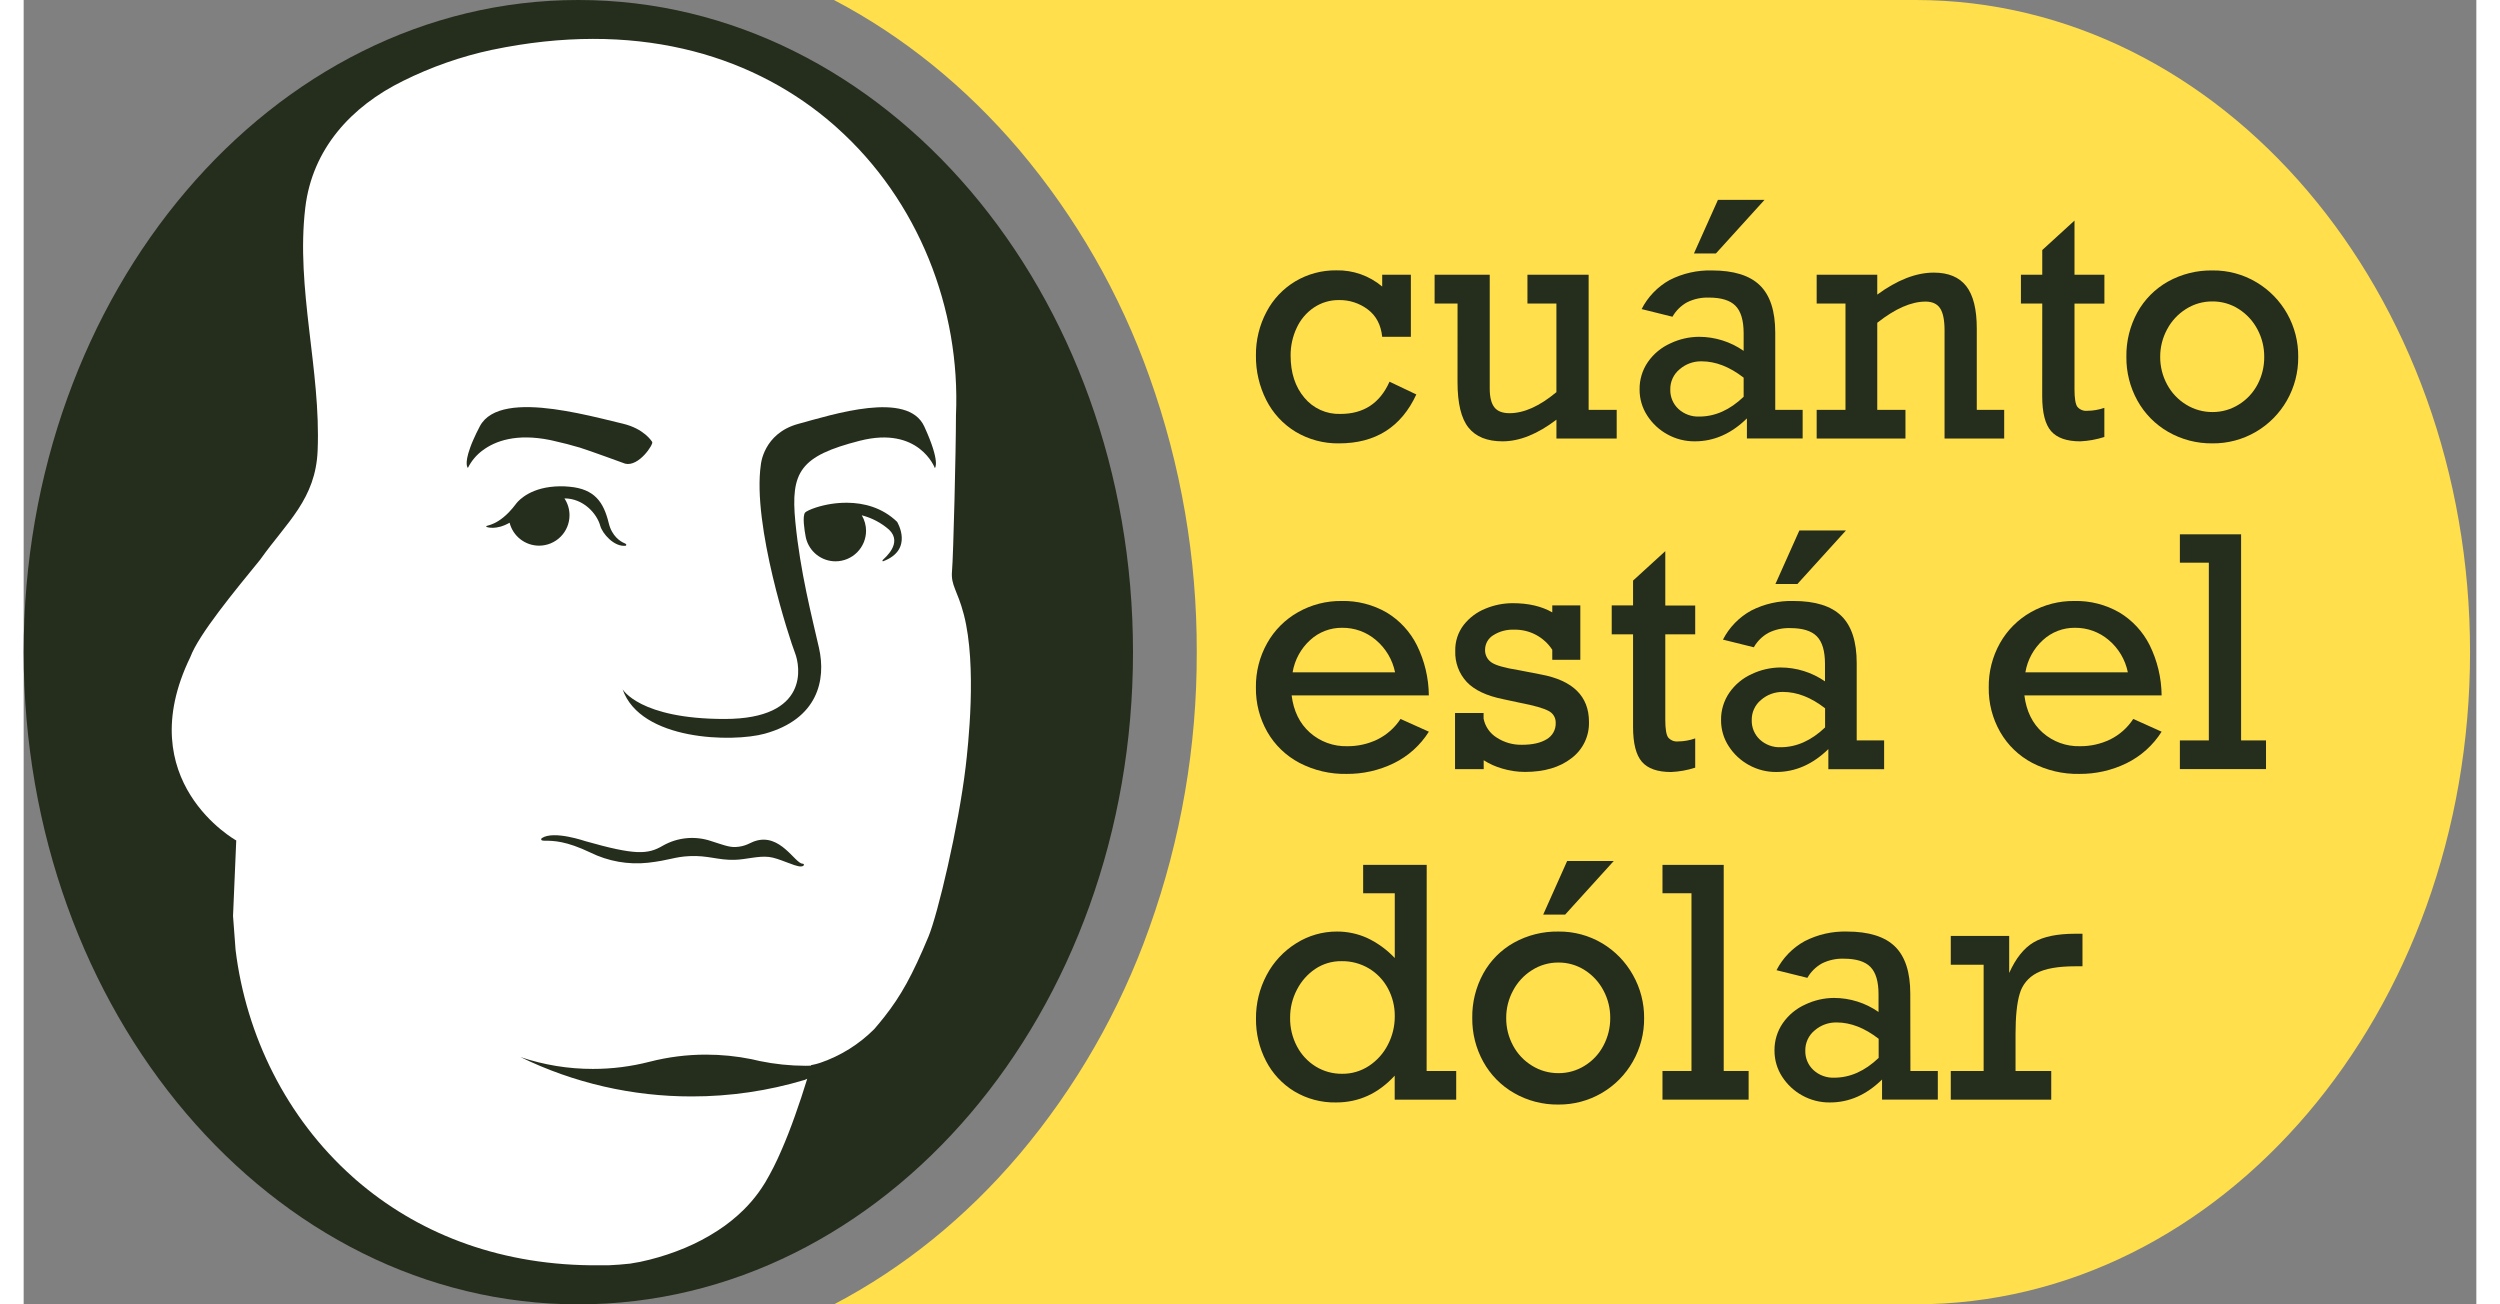 <svg xmlns="http://www.w3.org/2000/svg" width="115px" height="60px" viewBox="0 0 393 209" fill="none">
<rect x="0" y="0" width="393" height="209" fill="#808080" stroke="none"/>
<g clip-path="url(#clip0_2979_212)">
<path d="M88.877 0C39.791 0 -0 46.784 -0 104.5C-0 162.216 39.791 209 88.877 209C137.963 209 177.753 162.216 177.753 104.5C177.753 46.784 137.963 0 88.877 0Z" fill="#252D1C"/>
<path d="M125.526 172.845C125.934 171.46 126.126 170.884 126.184 170.671C126.679 170.579 127.168 170.453 127.646 170.295C130.91 169.178 133.874 167.326 136.308 164.88C136.872 164.222 137.399 163.589 137.897 162.956C140.573 159.564 142.392 156.278 144.974 150.095C146.453 146.548 149.799 132.473 150.939 122.861C151.307 119.735 152.794 106.711 150.641 98.448C149.632 94.565 148.541 93.838 148.753 91.5C148.966 89.163 149.386 72.019 149.386 66.572C150.146 49.485 143.372 32.121 130.282 20.433C130.09 20.258 129.897 20.086 129.697 19.914C129.497 19.743 129.309 19.579 129.109 19.416C128.909 19.252 128.835 19.179 128.7 19.064C115.973 8.553 97.751 3.224 75.018 7.993H74.998C70.076 9.053 65.305 10.723 60.796 12.963C52.477 17.049 46.238 23.87 45.123 33.294C43.587 46.285 47.644 59.22 47.104 72.199C46.79 79.939 42.202 83.642 37.989 89.547C37.961 89.588 37.936 89.629 37.907 89.665C33.764 94.745 28.057 101.652 26.708 105.276C17.029 125.166 33.997 134.643 34.063 134.668L33.548 146.776L33.956 152.216C35.64 165.947 42.103 179.114 52.698 188.563C52.877 188.726 53.057 188.89 53.241 189.049C53.425 189.208 53.674 189.417 53.895 189.601C54.013 189.703 54.132 189.805 54.254 189.903C63.913 197.884 76.726 202.882 92.296 202.743H92.632C92.865 202.743 93.101 202.743 93.334 202.743H93.604H93.669C94.826 202.702 95.974 202.6 97.154 202.478C98.227 202.322 99.289 202.106 100.337 201.832C102.26 201.347 104.143 200.719 105.971 199.952C107.779 199.195 109.515 198.279 111.16 197.214C112.663 196.249 114.062 195.131 115.336 193.879C116.212 193.017 117.017 192.085 117.742 191.092C118.11 190.59 118.474 190.034 118.829 189.458C119.775 187.849 120.618 186.183 121.354 184.468C122.171 182.621 122.919 180.671 123.593 178.775C124.312 176.768 124.946 174.827 125.464 173.135C125.489 173.062 125.505 172.996 125.53 172.927" fill="white"/>
<path d="M303.124 0H302.617H129.84C140.937 5.823 150.91 13.895 159.503 23.989C168.597 34.755 175.67 47.077 180.381 60.36C185.445 74.522 188.012 89.456 187.968 104.496C188.012 119.536 185.445 134.47 180.381 148.632C175.674 161.916 168.605 174.239 159.515 185.007C150.935 195.113 140.949 203.172 129.853 208.996H302.63H303.136C352.21 209 391.993 162.216 391.993 104.5C391.993 46.784 352.21 0 303.124 0Z" fill="#FFDF4C"/>
<path d="M203.825 69.195C205.924 70.443 208.329 71.083 210.77 71.043C216.607 71.043 220.734 68.43 223.15 63.204L218.856 61.161C217.325 64.607 214.705 66.329 210.995 66.326C209.895 66.364 208.801 66.149 207.797 65.697C206.793 65.245 205.907 64.568 205.206 63.719C203.743 61.984 203.01 59.742 203.007 56.993C202.992 55.449 203.326 53.922 203.984 52.526C204.587 51.211 205.54 50.087 206.738 49.277C207.93 48.479 209.336 48.061 210.77 48.08C212.435 48.054 214.06 48.587 215.387 49.592C216.719 50.597 217.485 52.057 217.683 53.972H222.276V44.017H217.683V45.914C215.63 44.182 213.015 43.259 210.329 43.319C208.022 43.29 205.751 43.898 203.767 45.076C201.801 46.252 200.199 47.949 199.138 49.98C198.001 52.132 197.42 54.534 197.451 56.968C197.421 59.447 197.99 61.896 199.11 64.108C200.172 66.213 201.806 67.977 203.825 69.195Z" fill="#252D1C"/>
<path d="M229.753 61.23C229.753 64.628 230.34 67.058 231.514 68.521C232.687 69.984 234.504 70.716 236.964 70.716C239.688 70.716 242.567 69.559 245.601 67.246V70.266H255.256V65.677H250.761V44.017H240.956V48.635H245.597V62.837C242.9 65.084 240.396 66.208 238.083 66.208C236.953 66.208 236.143 65.892 235.652 65.26C235.162 64.628 234.916 63.638 234.913 62.289V44.017H226.08V48.635H229.757L229.753 61.23Z" fill="#252D1C"/>
<path d="M278.941 32.027H271.48L267.635 40.613H271.153L278.941 32.027Z" fill="#252D1C"/>
<path d="M268.436 53.968C266.855 53.978 265.296 54.336 263.868 55.015C262.417 55.662 261.169 56.694 260.261 57.998C259.368 59.293 258.901 60.834 258.925 62.407C258.914 63.891 259.34 65.345 260.15 66.588C260.955 67.845 262.062 68.879 263.37 69.596C264.72 70.347 266.242 70.733 267.787 70.716C270.848 70.716 273.626 69.49 276.122 67.038V70.258H285.053V65.677H280.661V53.294C280.661 49.848 279.844 47.326 278.209 45.73C276.575 44.133 274.009 43.335 270.512 43.335C268.164 43.273 265.838 43.8 263.746 44.867C261.817 45.938 260.252 47.56 259.252 49.526L264.191 50.752C264.742 49.783 265.549 48.984 266.524 48.443C267.611 47.903 268.816 47.642 270.03 47.683C272.013 47.683 273.436 48.123 274.299 49.003C275.163 49.883 275.596 51.347 275.599 53.396V56.22C273.497 54.755 270.998 53.969 268.436 53.968ZM275.599 63.576C273.384 65.693 271.013 66.75 268.485 66.747C267.252 66.798 266.048 66.357 265.139 65.521C264.716 65.124 264.381 64.641 264.158 64.105C263.935 63.569 263.828 62.992 263.844 62.411C263.832 61.796 263.959 61.185 264.215 60.625C264.472 60.066 264.852 59.571 265.327 59.179C266.304 58.328 267.562 57.871 268.857 57.896C271.104 57.896 273.351 58.769 275.599 60.515V63.576Z" fill="#252D1C"/>
<path d="M317.346 70.266V65.677H312.954V52.62C312.954 49.558 312.393 47.303 311.271 45.856C310.149 44.41 308.415 43.685 306.07 43.682C303.237 43.682 300.216 44.857 297.008 47.205V44.017H287.3V48.635H291.917V65.677H287.3V70.27H301.527V65.677H297.008V51.721C299.87 49.457 302.45 48.325 304.746 48.325C305.825 48.325 306.605 48.684 307.079 49.4C307.553 50.115 307.79 51.296 307.79 52.943V70.266H317.346Z" fill="#252D1C"/>
<path d="M323.438 63.478C323.438 66.122 323.912 67.994 324.86 69.081C325.808 70.168 327.365 70.716 329.526 70.716C330.841 70.658 332.143 70.423 333.395 70.017V65.35C332.513 65.66 331.585 65.82 330.65 65.824C330.355 65.854 330.057 65.811 329.782 65.7C329.508 65.589 329.264 65.413 329.072 65.186C328.767 64.764 328.614 63.836 328.611 62.403V48.652H333.403V44.017H328.611V35.346L323.446 40.066V44.017H320.027V48.635H323.446L323.438 63.478Z" fill="#252D1C"/>
<path d="M362.694 50.274C361.518 48.185 359.813 46.441 357.75 45.219C355.628 43.955 353.197 43.303 350.727 43.335C348.232 43.292 345.771 43.906 343.589 45.117C341.529 46.274 339.831 47.982 338.686 50.049C337.49 52.236 336.883 54.696 336.925 57.189C336.9 59.631 337.506 62.038 338.686 64.177C339.84 66.268 341.544 68.004 343.614 69.195C345.776 70.439 348.233 71.077 350.727 71.043C353.166 71.066 355.567 70.427 357.673 69.195C359.741 67.989 361.455 66.258 362.641 64.177C363.857 62.05 364.485 59.638 364.459 57.189C364.488 54.769 363.879 52.384 362.694 50.274ZM357.95 61.59C357.259 62.913 356.225 64.025 354.956 64.81C353.691 65.611 352.223 66.032 350.727 66.024C349.229 66.033 347.758 65.618 346.486 64.827C345.197 64.039 344.144 62.918 343.438 61.582C342.711 60.232 342.334 58.722 342.343 57.189C342.334 55.656 342.711 54.145 343.438 52.795C344.138 51.458 345.18 50.33 346.457 49.526C347.717 48.719 349.182 48.294 350.678 48.3C352.189 48.282 353.672 48.708 354.943 49.526C356.211 50.335 357.243 51.462 357.938 52.795C358.653 54.14 359.022 55.641 359.013 57.164C359.031 58.705 358.666 60.226 357.95 61.59Z" fill="#252D1C"/>
<path d="M204.421 122.236C206.746 123.447 209.338 124.056 211.959 124.006C214.582 124.03 217.175 123.446 219.534 122.297C221.843 121.169 223.792 119.418 225.16 117.242L220.621 115.199C219.699 116.613 218.413 117.752 216.899 118.497C215.397 119.216 213.751 119.583 212.086 119.568C209.883 119.627 207.74 118.845 206.092 117.381C204.458 115.926 203.484 113.942 203.171 111.427H225.156C225.131 108.633 224.474 105.881 223.236 103.376C222.148 101.205 220.464 99.387 218.382 98.137C216.188 96.875 213.689 96.239 211.158 96.298C208.726 96.272 206.33 96.888 204.213 98.084C202.137 99.25 200.423 100.965 199.257 103.041C198.036 105.211 197.411 107.666 197.447 110.156C197.41 112.656 198.043 115.119 199.281 117.291C200.491 119.394 202.274 121.108 204.421 122.236ZM206.145 102.555C207.539 101.274 209.368 100.572 211.261 100.593C213.243 100.568 215.167 101.266 216.674 102.555C218.254 103.884 219.337 105.709 219.747 107.733H203.326C203.655 105.738 204.649 103.913 206.145 102.555Z" fill="#252D1C"/>
<path d="M229.352 114.247V123.237H233.945V121.815C234.869 122.403 235.873 122.853 236.927 123.152C238.105 123.506 239.329 123.687 240.559 123.687C243.651 123.687 246.134 122.955 248.008 121.492C248.907 120.818 249.631 119.937 250.12 118.925C250.608 117.912 250.846 116.797 250.815 115.673C250.815 111.548 248.227 109.01 243.052 108.06L239.583 107.385C237.287 107.02 235.809 106.596 235.15 106.114C234.833 105.889 234.578 105.588 234.406 105.239C234.234 104.89 234.151 104.504 234.165 104.116C234.165 103.65 234.284 103.192 234.511 102.785C234.739 102.379 235.067 102.038 235.464 101.795C236.46 101.159 237.627 100.845 238.807 100.896C240.018 100.865 241.217 101.144 242.29 101.708C243.363 102.272 244.273 103.101 244.935 104.116V105.726H249.429V97.001H244.935V98.121C243.219 97.14 241.105 96.65 238.594 96.65C237.096 96.649 235.613 96.947 234.231 97.524C232.859 98.071 231.657 98.97 230.745 100.131C229.826 101.328 229.347 102.804 229.389 104.312C229.355 105.221 229.501 106.128 229.818 106.981C230.134 107.833 230.616 108.615 231.236 109.281C232.464 110.576 234.402 111.491 237.05 112.028L239.718 112.6C242.03 113.049 243.569 113.487 244.335 113.912C244.69 114.085 244.988 114.357 245.191 114.696C245.395 115.034 245.496 115.425 245.483 115.82C245.506 116.349 245.383 116.875 245.128 117.339C244.873 117.803 244.495 118.188 244.036 118.452C243.072 119.046 241.75 119.341 240.069 119.339C238.64 119.37 237.235 118.97 236.036 118.19C235.494 117.856 235.027 117.412 234.664 116.888C234.301 116.365 234.051 115.771 233.928 115.146V114.247H229.352Z" fill="#252D1C"/>
<path d="M254.459 101.639H257.879V116.466C257.879 119.111 258.353 120.979 259.301 122.069C260.248 123.158 261.804 123.703 263.966 123.703C265.282 123.646 266.583 123.411 267.836 123.004V118.317C266.954 118.631 266.026 118.795 265.09 118.803C264.794 118.834 264.495 118.792 264.218 118.681C263.942 118.57 263.697 118.393 263.505 118.166C263.2 117.741 263.046 116.813 263.043 115.383V101.639H267.836V97.021H263.043V88.313L257.879 93.029V97.001H254.459V101.639Z" fill="#252D1C"/>
<path d="M280.689 93.581H284.207L291.995 84.994H284.53L280.689 93.581Z" fill="#252D1C"/>
<path d="M289.171 120.029V123.25H298.107V118.64H293.715V106.261C293.715 102.818 292.898 100.296 291.263 98.697C289.629 97.098 287.063 96.298 283.566 96.298C281.219 96.238 278.894 96.766 276.804 97.835C274.867 98.9 273.293 100.521 272.285 102.489L277.229 103.715C277.779 102.745 278.586 101.946 279.562 101.406C280.648 100.863 281.853 100.6 283.067 100.642C285.047 100.642 286.469 101.084 287.333 101.966C288.196 102.849 288.629 104.313 288.632 106.359V109.179C286.532 107.727 284.039 106.95 281.486 106.952C279.905 106.963 278.346 107.32 276.918 107.998C275.468 108.646 274.222 109.677 273.315 110.981C272.423 112.276 271.956 113.815 271.979 115.387C271.969 116.87 272.396 118.324 273.204 119.568C274.01 120.823 275.116 121.857 276.424 122.575C277.778 123.328 279.304 123.715 280.853 123.699C283.901 123.688 286.674 122.465 289.171 120.029ZM276.894 115.387C276.882 114.771 277.01 114.16 277.267 113.6C277.525 113.04 277.905 112.546 278.381 112.154C279.357 111.302 280.616 110.845 281.911 110.871C284.158 110.871 286.404 111.744 288.648 113.491V116.56C286.434 118.671 284.063 119.728 281.535 119.731C280.925 119.756 280.316 119.661 279.742 119.451C279.169 119.24 278.642 118.919 278.193 118.505C277.766 118.105 277.43 117.618 277.206 117.078C276.982 116.537 276.875 115.955 276.894 115.371V115.387Z" fill="#252D1C"/>
<path d="M340.656 103.376C339.567 101.204 337.884 99.387 335.802 98.137C333.608 96.874 331.109 96.238 328.578 96.298C326.146 96.272 323.75 96.888 321.632 98.084C319.559 99.253 317.845 100.967 316.676 103.041C315.457 105.211 314.834 107.666 314.871 110.156C314.832 112.656 315.465 115.12 316.705 117.291C317.911 119.393 319.689 121.108 321.833 122.236C324.156 123.447 326.747 124.056 329.367 124.006C331.99 124.03 334.583 123.446 336.942 122.297C339.251 121.168 341.2 119.417 342.572 117.242L338.028 115.199C337.109 116.613 335.824 117.752 334.31 118.497C332.807 119.216 331.16 119.582 329.493 119.567C327.292 119.626 325.151 118.846 323.504 117.385C321.869 115.93 320.896 113.946 320.582 111.431H342.572C342.546 108.636 341.891 105.883 340.656 103.376ZM320.742 107.733C321.073 105.739 322.066 103.915 323.561 102.555C324.955 101.275 326.784 100.573 328.676 100.593C330.66 100.57 332.584 101.267 334.094 102.555C335.673 103.884 336.754 105.709 337.162 107.733H320.742Z" fill="#252D1C"/>
<path d="M355.307 85.615H345.497V90.16H350.138V118.64H345.497V123.233H359.299V118.64H355.307V85.615Z" fill="#252D1C"/>
<path d="M224.813 138.583H214.631V143.127H219.698V153.511C218.436 152.168 216.932 151.076 215.265 150.291C213.747 149.608 212.1 149.259 210.435 149.265C208.121 149.257 205.853 149.911 203.898 151.149C201.899 152.392 200.267 154.146 199.171 156.229C198.026 158.38 197.437 160.784 197.459 163.221C197.432 165.582 197.985 167.912 199.069 170.009C200.1 172.012 201.664 173.692 203.588 174.864C205.609 176.077 207.931 176.696 210.288 176.65C213.933 176.65 217.065 175.218 219.685 172.355V176.2H229.54V171.607H224.801L224.813 138.583ZM218.599 167.39C217.903 168.763 216.862 169.932 215.579 170.782C214.3 171.631 212.795 172.075 211.261 172.057C209.764 172.075 208.294 171.668 207.02 170.884C205.751 170.098 204.717 168.986 204.025 167.663C203.279 166.249 202.901 164.669 202.926 163.07C202.917 161.52 203.286 159.991 204 158.616C204.677 157.269 205.685 156.118 206.93 155.269C208.18 154.428 209.656 153.988 211.163 154.01C212.706 153.983 214.227 154.386 215.555 155.175C216.84 155.944 217.892 157.049 218.599 158.37C219.337 159.742 219.715 161.279 219.698 162.837C219.706 164.421 219.329 165.984 218.599 167.39Z" fill="#252D1C"/>
<path d="M252.935 151.149C250.816 149.888 248.39 149.236 245.924 149.265C243.426 149.222 240.962 149.838 238.778 151.051C236.714 152.208 235.016 153.919 233.875 155.992C232.679 158.179 232.072 160.639 232.114 163.131C232.089 165.574 232.695 167.981 233.875 170.12C235.026 172.213 236.73 173.949 238.802 175.138C240.965 176.381 243.422 177.019 245.916 176.985C248.355 177.008 250.756 176.37 252.861 175.138C254.932 173.934 256.646 172.202 257.83 170.12C259.047 167.994 259.676 165.581 259.652 163.131C259.67 160.708 259.05 158.324 257.854 156.217C256.688 154.125 254.991 152.377 252.935 151.149ZM253.135 167.537C252.445 168.86 251.41 169.973 250.14 170.757C248.879 171.552 247.415 171.968 245.924 171.954C244.425 171.965 242.955 171.55 241.683 170.757C240.394 169.97 239.342 168.849 238.639 167.512C237.913 166.163 237.539 164.652 237.552 163.119C237.543 161.586 237.921 160.074 238.651 158.726C239.352 157.389 240.393 156.261 241.671 155.457C242.929 154.651 244.393 154.225 245.887 154.231C247.398 154.213 248.881 154.64 250.153 155.457C251.42 156.265 252.453 157.393 253.147 158.726C253.862 160.07 254.232 161.572 254.222 163.095C254.236 164.643 253.862 166.17 253.135 167.537Z" fill="#252D1C"/>
<path d="M254.786 137.958H247.321L243.481 146.548H246.998L254.786 137.958Z" fill="#252D1C"/>
<path d="M272.404 138.583H262.594V143.127H267.239V171.607H262.594V176.2H276.395V171.607H272.404V138.583Z" fill="#252D1C"/>
<path d="M302.299 159.224C302.299 155.781 301.482 153.261 299.847 151.664C298.213 150.068 295.646 149.268 292.146 149.265C289.799 149.203 287.474 149.731 285.384 150.802C283.445 151.865 281.871 153.487 280.865 155.457L285.809 156.683C286.361 155.714 287.168 154.916 288.142 154.374C289.229 153.833 290.434 153.572 291.647 153.614C293.628 153.614 295.051 154.055 295.917 154.938C296.783 155.82 297.215 157.285 297.212 159.331V162.151C295.111 160.686 292.611 159.901 290.05 159.903C288.469 159.915 286.91 160.274 285.482 160.953C284.031 161.601 282.785 162.632 281.878 163.936C280.986 165.23 280.519 166.77 280.542 168.342C280.534 169.825 280.96 171.278 281.768 172.523C282.574 173.777 283.681 174.811 284.988 175.53C286.349 176.285 287.884 176.671 289.441 176.65C292.505 176.65 295.284 175.424 297.776 172.972V176.192H306.711V171.607H302.319L302.299 159.224ZM297.232 169.511C295.021 171.622 292.65 172.679 290.119 172.682C289.509 172.707 288.9 172.612 288.326 172.401C287.753 172.191 287.226 171.87 286.777 171.456C286.352 171.06 286.017 170.579 285.793 170.043C285.569 169.507 285.461 168.93 285.478 168.35C285.466 167.734 285.594 167.123 285.851 166.563C286.109 166.004 286.49 165.509 286.965 165.117C287.941 164.264 289.199 163.805 290.495 163.83C292.742 163.83 294.988 164.703 297.232 166.45V169.511Z" fill="#252D1C"/>
<path d="M322.053 151.002C320.498 151.926 319.196 153.56 318.147 155.906V149.964H308.787V154.582H314.053V171.607H308.787V176.2H324.885V171.607H319.165V165.665C319.165 162.87 319.385 160.731 319.827 159.249C320.026 158.539 320.37 157.879 320.836 157.308C321.302 156.737 321.88 156.268 322.535 155.931C323.897 155.198 325.977 154.831 328.774 154.831H329.89V149.617H328.717C325.83 149.617 323.609 150.078 322.053 151.002Z" fill="#252D1C"/>
<path d="M144.308 68.333C141.652 62.542 129.681 66.408 124.108 67.924C118.535 69.441 118.126 74.426 118.126 74.426C116.709 84.103 122.784 102.571 123.601 104.643C124.418 106.715 125.959 115.203 112.308 115.203C98.658 115.203 95.966 110.438 95.966 110.438C98.826 118.726 113.628 118.971 118.735 117.565C127.283 115.203 128.59 108.914 127.438 103.826C126.286 98.738 124.435 91.676 123.65 83.629C122.866 75.583 124.435 73.065 133.963 70.626C143.491 68.186 146.007 75.007 146.007 75.007C146.007 75.007 146.964 74.124 144.308 68.333Z" fill="#252D1C"/>
<path d="M87.463 82.567C87.466 81.603 87.181 80.659 86.646 79.858C89.678 79.858 91.859 82.285 92.395 84.271C92.713 85.448 94.585 87.679 96.48 87.446C96.48 87.446 96.766 87.238 96.268 87.038C95.655 86.788 94.258 85.955 93.747 83.813C92.93 80.479 91.516 78.358 87.471 77.99C86.438 77.886 85.397 77.898 84.366 78.027C80.411 78.525 78.903 80.716 78.903 80.716C78.546 81.197 78.158 81.656 77.743 82.089C75.292 84.61 73.657 84.063 74.221 84.451C74.221 84.451 75.696 85.003 77.862 83.756C78.128 84.809 78.739 85.743 79.597 86.409C80.455 87.076 81.511 87.436 82.597 87.434C83.887 87.432 85.123 86.918 86.035 86.006C86.948 85.094 87.461 83.857 87.463 82.567Z" fill="#252D1C"/>
<path d="M131.961 80.556C130.264 80.544 128.576 80.801 126.96 81.316C125.992 81.631 125.35 81.966 125.207 82.134C124.754 82.718 125.117 84.994 125.281 85.869L125.33 86.122C125.33 86.188 125.354 86.233 125.354 86.233C125.616 87.293 126.225 88.235 127.085 88.907C127.945 89.58 129.006 89.945 130.098 89.943C131.39 89.938 132.628 89.422 133.543 88.508C134.457 87.595 134.974 86.357 134.98 85.064C134.98 84.184 134.742 83.321 134.29 82.567C135.915 82.982 137.418 83.776 138.678 84.884C140.9 87.034 137.959 89.404 137.669 89.715C137.651 89.729 137.636 89.747 137.626 89.767C137.616 89.788 137.611 89.81 137.611 89.833C137.611 89.856 137.616 89.878 137.626 89.899C137.636 89.919 137.651 89.937 137.669 89.951C142.706 88.096 139.952 83.613 139.952 83.613C137.562 81.304 134.592 80.577 131.961 80.556Z" fill="#252D1C"/>
<path d="M83.018 134.3C83.018 134.3 82.638 134.709 83.426 134.709C84.934 134.709 86.903 134.745 90.813 136.609C93.667 138.012 96.86 138.579 100.023 138.243C103.581 137.835 104.231 137.291 106.715 137.177C109.624 137.038 111.262 137.843 113.898 137.774C115.761 137.729 117.648 137.116 119.397 137.308C121.031 137.483 123.462 138.836 124.508 138.836C125.121 138.836 125.146 138.391 124.807 138.391C123.581 138.362 121.248 133.442 117.187 134.77C116.37 135.035 115.679 135.644 114.069 135.722C112.999 135.771 111.892 135.313 110.151 134.766C108.882 134.336 107.536 134.181 106.202 134.309C104.869 134.437 103.577 134.846 102.413 135.51C100.002 136.932 97.98 137.046 90.033 134.79C90.058 134.815 84.95 133 83.018 134.3Z" fill="#252D1C"/>
<path d="M84.338 70.503C84.509 70.544 84.685 70.577 84.861 70.622C86.425 70.969 87.798 71.329 89.007 71.692H89.032C90.527 72.154 96.386 74.296 96.386 74.296C98.585 74.827 100.958 71.149 100.713 70.826C100.64 70.679 99.385 68.697 96.043 67.896C94.098 67.43 91.467 66.747 88.664 66.188C87.439 65.946 86.18 65.726 84.938 65.554C79.761 64.859 74.781 65.088 73.09 68.313C72.656 69.13 72.309 69.87 72.031 70.511C71.843 70.92 71.688 71.329 71.561 71.684C70.54 74.471 71.181 74.978 71.181 74.978C71.745 73.84 72.578 72.858 73.608 72.117C75.566 70.679 78.908 69.412 84.338 70.503Z" fill="#252D1C"/>
<path d="M117.934 170.013C117.501 169.923 117.068 169.825 116.643 169.719C114.242 169.232 111.797 168.987 109.346 168.987C106.287 168.985 103.239 169.369 100.276 170.132C97.314 170.894 94.268 171.279 91.21 171.276C87.263 171.281 83.342 170.639 79.602 169.376C88.152 173.541 97.54 175.699 107.05 175.685C113.185 175.691 119.287 174.797 125.162 173.033C127.012 172.216 128.815 171.326 130.572 170.365C128.814 170.631 127.038 170.768 125.26 170.773C122.799 170.766 120.345 170.512 117.934 170.013Z" fill="#252D1C"/>
</g>
<defs>
<clipPath id="clip0_2979_212">
<rect width="392.005" height="209" fill="white"/>
</clipPath>
</defs>
</svg>